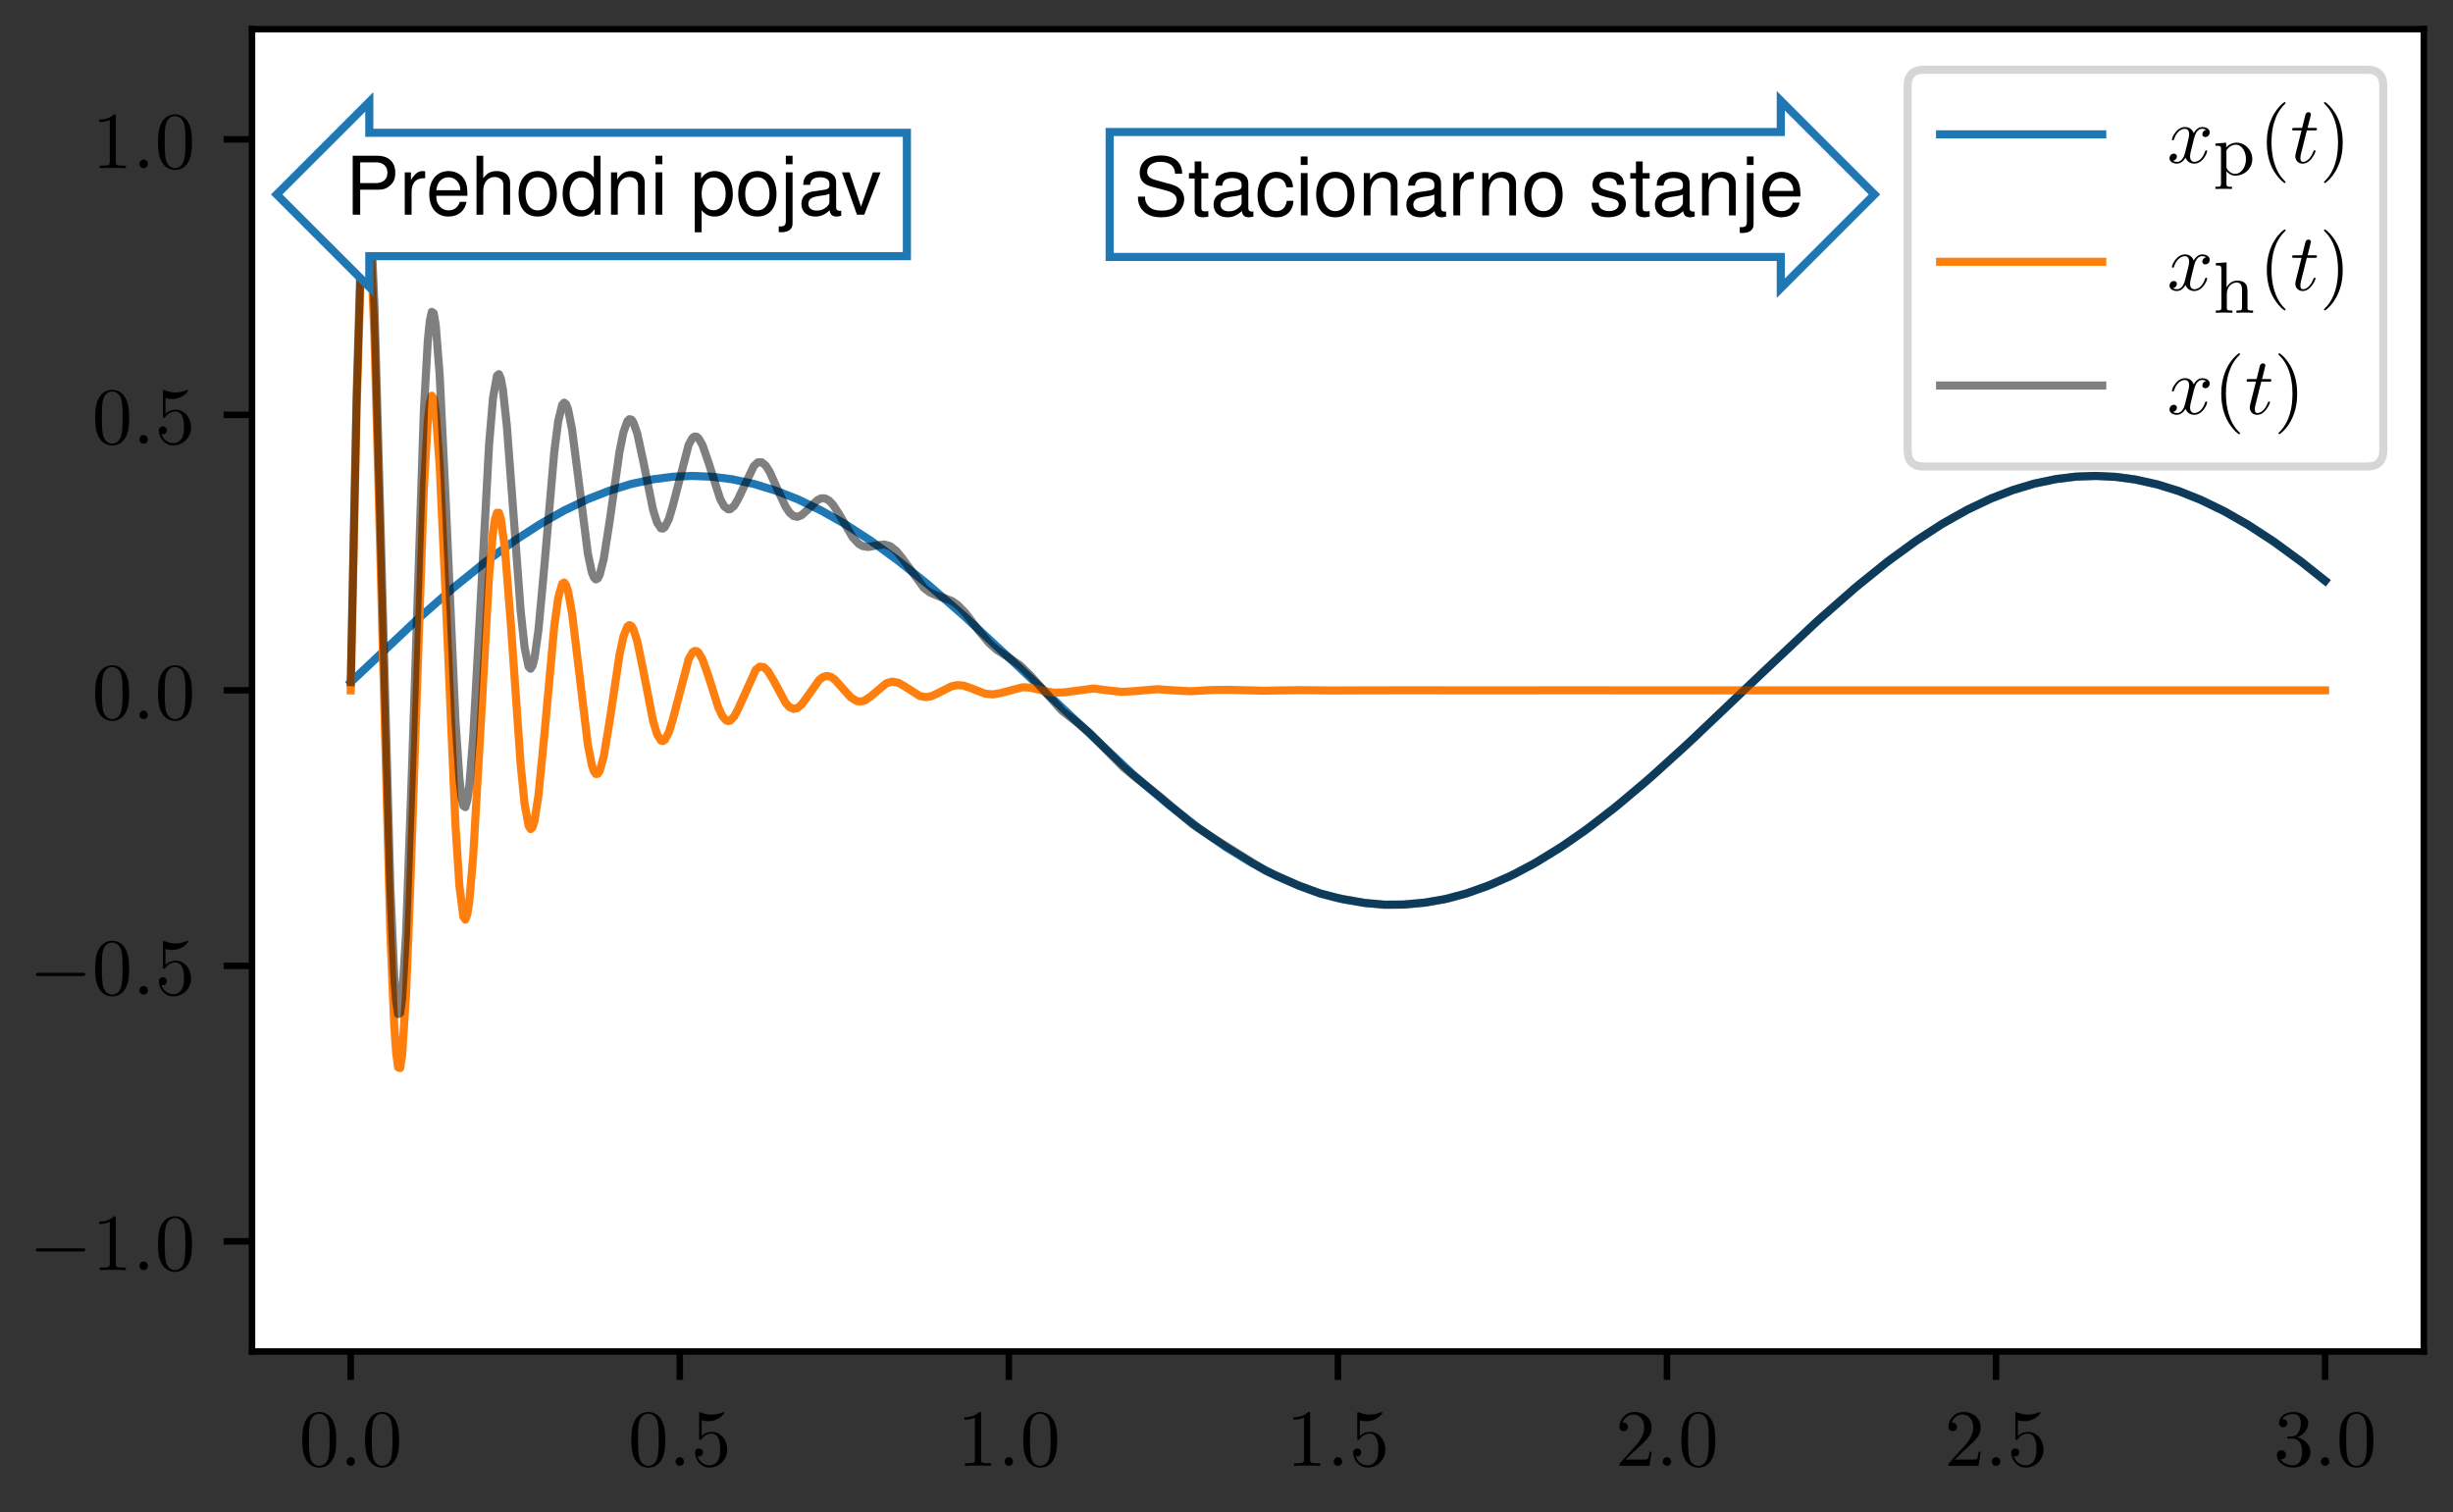<?xml version="1.0" encoding="UTF-8"?>
<svg xmlns="http://www.w3.org/2000/svg" xmlns:xlink="http://www.w3.org/1999/xlink" width="302.519pt" height="186.5pt" viewBox="0 0 302.519 186.5" version="1.1">
<rect x="0" y="0" width="302.519" height="186.5" fill="#333333" stroke="none"/>
<defs>
<g>
<symbol overflow="visible" id="glyph0-0">
<path style="stroke:none;" d=""/>
</symbol>
<symbol overflow="visible" id="glyph0-1">
<path style="stroke:none;" d="M 4.578 -3.188 C 4.578 -3.984 4.531 -4.781 4.188 -5.516 C 3.734 -6.484 2.906 -6.641 2.5 -6.641 C 1.891 -6.641 1.172 -6.375 0.75 -5.453 C 0.438 -4.766 0.391 -3.984 0.391 -3.188 C 0.391 -2.438 0.422 -1.547 0.844 -0.781 C 1.266 0.016 2 0.219 2.484 0.219 C 3.016 0.219 3.781 0.016 4.219 -0.938 C 4.531 -1.625 4.578 -2.406 4.578 -3.188 Z M 2.484 0 C 2.094 0 1.5 -0.25 1.328 -1.203 C 1.219 -1.797 1.219 -2.719 1.219 -3.312 C 1.219 -3.953 1.219 -4.609 1.297 -5.141 C 1.484 -6.328 2.234 -6.422 2.484 -6.422 C 2.812 -6.422 3.469 -6.234 3.656 -5.25 C 3.766 -4.688 3.766 -3.938 3.766 -3.312 C 3.766 -2.562 3.766 -1.891 3.656 -1.25 C 3.5 -0.297 2.938 0 2.484 0 Z M 2.484 0 "/>
</symbol>
<symbol overflow="visible" id="glyph0-2">
<path style="stroke:none;" d="M 4.469 -2 C 4.469 -3.188 3.656 -4.188 2.578 -4.188 C 2.109 -4.188 1.672 -4.031 1.312 -3.672 L 1.312 -5.625 C 1.516 -5.562 1.844 -5.5 2.156 -5.5 C 3.391 -5.5 4.094 -6.406 4.094 -6.531 C 4.094 -6.594 4.062 -6.641 3.984 -6.641 C 3.984 -6.641 3.953 -6.641 3.906 -6.609 C 3.703 -6.516 3.219 -6.312 2.547 -6.312 C 2.156 -6.312 1.688 -6.391 1.219 -6.594 C 1.141 -6.625 1.125 -6.625 1.109 -6.625 C 1 -6.625 1 -6.547 1 -6.391 L 1 -3.438 C 1 -3.266 1 -3.188 1.141 -3.188 C 1.219 -3.188 1.234 -3.203 1.281 -3.266 C 1.391 -3.422 1.75 -3.969 2.562 -3.969 C 3.078 -3.969 3.328 -3.516 3.406 -3.328 C 3.562 -2.953 3.594 -2.578 3.594 -2.078 C 3.594 -1.719 3.594 -1.125 3.344 -0.703 C 3.109 -0.312 2.734 -0.062 2.281 -0.062 C 1.562 -0.062 0.984 -0.594 0.812 -1.172 C 0.844 -1.172 0.875 -1.156 0.984 -1.156 C 1.312 -1.156 1.484 -1.406 1.484 -1.641 C 1.484 -1.891 1.312 -2.141 0.984 -2.141 C 0.844 -2.141 0.5 -2.062 0.5 -1.609 C 0.5 -0.75 1.188 0.219 2.297 0.219 C 3.453 0.219 4.469 -0.734 4.469 -2 Z M 4.469 -2 "/>
</symbol>
<symbol overflow="visible" id="glyph0-3">
<path style="stroke:none;" d="M 2.938 -6.375 C 2.938 -6.625 2.938 -6.641 2.703 -6.641 C 2.078 -6 1.203 -6 0.891 -6 L 0.891 -5.688 C 1.094 -5.688 1.672 -5.688 2.188 -5.953 L 2.188 -0.781 C 2.188 -0.422 2.156 -0.312 1.266 -0.312 L 0.953 -0.312 L 0.953 0 C 1.297 -0.031 2.156 -0.031 2.562 -0.031 C 2.953 -0.031 3.828 -0.031 4.172 0 L 4.172 -0.312 L 3.859 -0.312 C 2.953 -0.312 2.938 -0.422 2.938 -0.781 Z M 2.938 -6.375 "/>
</symbol>
<symbol overflow="visible" id="glyph0-4">
<path style="stroke:none;" d="M 1.266 -0.766 L 2.328 -1.797 C 3.875 -3.172 4.469 -3.703 4.469 -4.703 C 4.469 -5.844 3.578 -6.641 2.359 -6.641 C 1.234 -6.641 0.5 -5.719 0.5 -4.828 C 0.5 -4.281 1 -4.281 1.031 -4.281 C 1.203 -4.281 1.547 -4.391 1.547 -4.812 C 1.547 -5.062 1.359 -5.328 1.016 -5.328 C 0.938 -5.328 0.922 -5.328 0.891 -5.312 C 1.109 -5.969 1.656 -6.328 2.234 -6.328 C 3.141 -6.328 3.562 -5.516 3.562 -4.703 C 3.562 -3.906 3.078 -3.125 2.516 -2.5 L 0.609 -0.375 C 0.5 -0.266 0.5 -0.234 0.5 0 L 4.203 0 L 4.469 -1.734 L 4.234 -1.734 C 4.172 -1.438 4.109 -1 4 -0.844 C 3.938 -0.766 3.281 -0.766 3.062 -0.766 Z M 1.266 -0.766 "/>
</symbol>
<symbol overflow="visible" id="glyph0-5">
<path style="stroke:none;" d="M 2.891 -3.516 C 3.703 -3.781 4.281 -4.469 4.281 -5.266 C 4.281 -6.078 3.406 -6.641 2.453 -6.641 C 1.453 -6.641 0.688 -6.047 0.688 -5.281 C 0.688 -4.953 0.906 -4.766 1.203 -4.766 C 1.5 -4.766 1.703 -4.984 1.703 -5.281 C 1.703 -5.766 1.234 -5.766 1.094 -5.766 C 1.391 -6.266 2.047 -6.391 2.406 -6.391 C 2.828 -6.391 3.375 -6.172 3.375 -5.281 C 3.375 -5.156 3.344 -4.578 3.094 -4.141 C 2.797 -3.656 2.453 -3.625 2.203 -3.625 C 2.125 -3.609 1.891 -3.594 1.812 -3.594 C 1.734 -3.578 1.672 -3.562 1.672 -3.469 C 1.672 -3.359 1.734 -3.359 1.906 -3.359 L 2.344 -3.359 C 3.156 -3.359 3.531 -2.688 3.531 -1.703 C 3.531 -0.344 2.844 -0.062 2.406 -0.062 C 1.969 -0.062 1.219 -0.234 0.875 -0.812 C 1.219 -0.766 1.531 -0.984 1.531 -1.359 C 1.531 -1.719 1.266 -1.922 0.984 -1.922 C 0.734 -1.922 0.422 -1.781 0.422 -1.344 C 0.422 -0.438 1.344 0.219 2.438 0.219 C 3.656 0.219 4.562 -0.688 4.562 -1.703 C 4.562 -2.516 3.922 -3.297 2.891 -3.516 Z M 2.891 -3.516 "/>
</symbol>
<symbol overflow="visible" id="glyph0-6">
<path style="stroke:none;" d="M 3.297 2.391 C 3.297 2.359 3.297 2.344 3.125 2.172 C 1.891 0.922 1.562 -0.969 1.562 -2.5 C 1.562 -4.234 1.938 -5.969 3.172 -7.203 C 3.297 -7.328 3.297 -7.344 3.297 -7.375 C 3.297 -7.453 3.266 -7.484 3.203 -7.484 C 3.094 -7.484 2.203 -6.797 1.609 -5.531 C 1.109 -4.438 0.984 -3.328 0.984 -2.5 C 0.984 -1.719 1.094 -0.516 1.641 0.625 C 2.25 1.844 3.094 2.5 3.203 2.5 C 3.266 2.5 3.297 2.469 3.297 2.391 Z M 3.297 2.391 "/>
</symbol>
<symbol overflow="visible" id="glyph0-7">
<path style="stroke:none;" d="M 2.875 -2.5 C 2.875 -3.266 2.766 -4.469 2.219 -5.609 C 1.625 -6.828 0.766 -7.484 0.672 -7.484 C 0.609 -7.484 0.562 -7.438 0.562 -7.375 C 0.562 -7.344 0.562 -7.328 0.75 -7.141 C 1.734 -6.156 2.297 -4.578 2.297 -2.5 C 2.297 -0.781 1.938 0.969 0.703 2.219 C 0.562 2.344 0.562 2.359 0.562 2.391 C 0.562 2.453 0.609 2.5 0.672 2.5 C 0.766 2.5 1.672 1.812 2.25 0.547 C 2.766 -0.547 2.875 -1.656 2.875 -2.5 Z M 2.875 -2.5 "/>
</symbol>
<symbol overflow="visible" id="glyph1-0">
<path style="stroke:none;" d=""/>
</symbol>
<symbol overflow="visible" id="glyph1-1">
<path style="stroke:none;" d="M 1.906 -0.531 C 1.906 -0.812 1.672 -1.062 1.391 -1.062 C 1.094 -1.062 0.859 -0.812 0.859 -0.531 C 0.859 -0.234 1.094 0 1.391 0 C 1.672 0 1.906 -0.234 1.906 -0.531 Z M 1.906 -0.531 "/>
</symbol>
<symbol overflow="visible" id="glyph1-2">
<path style="stroke:none;" d="M 3.328 -3.016 C 3.391 -3.266 3.625 -4.188 4.312 -4.188 C 4.359 -4.188 4.609 -4.188 4.812 -4.062 C 4.531 -4 4.344 -3.766 4.344 -3.516 C 4.344 -3.359 4.453 -3.172 4.719 -3.172 C 4.938 -3.172 5.25 -3.344 5.25 -3.75 C 5.25 -4.266 4.672 -4.406 4.328 -4.406 C 3.75 -4.406 3.406 -3.875 3.281 -3.656 C 3.031 -4.312 2.5 -4.406 2.203 -4.406 C 1.172 -4.406 0.594 -3.125 0.594 -2.875 C 0.594 -2.766 0.703 -2.766 0.719 -2.766 C 0.797 -2.766 0.828 -2.797 0.844 -2.875 C 1.188 -3.938 1.844 -4.188 2.188 -4.188 C 2.375 -4.188 2.719 -4.094 2.719 -3.516 C 2.719 -3.203 2.547 -2.547 2.188 -1.141 C 2.031 -0.531 1.672 -0.109 1.234 -0.109 C 1.172 -0.109 0.953 -0.109 0.734 -0.234 C 0.984 -0.297 1.203 -0.5 1.203 -0.781 C 1.203 -1.047 0.984 -1.125 0.844 -1.125 C 0.531 -1.125 0.297 -0.875 0.297 -0.547 C 0.297 -0.094 0.781 0.109 1.219 0.109 C 1.891 0.109 2.25 -0.594 2.266 -0.641 C 2.391 -0.281 2.75 0.109 3.344 0.109 C 4.375 0.109 4.938 -1.172 4.938 -1.422 C 4.938 -1.531 4.859 -1.531 4.828 -1.531 C 4.734 -1.531 4.719 -1.484 4.688 -1.422 C 4.359 -0.344 3.688 -0.109 3.375 -0.109 C 2.984 -0.109 2.828 -0.422 2.828 -0.766 C 2.828 -0.984 2.875 -1.203 2.984 -1.641 Z M 3.328 -3.016 "/>
</symbol>
<symbol overflow="visible" id="glyph1-3">
<path style="stroke:none;" d="M 2.047 -3.984 L 2.984 -3.984 C 3.188 -3.984 3.297 -3.984 3.297 -4.188 C 3.297 -4.297 3.188 -4.297 3.016 -4.297 L 2.141 -4.297 C 2.5 -5.719 2.547 -5.906 2.547 -5.969 C 2.547 -6.141 2.422 -6.234 2.25 -6.234 C 2.219 -6.234 1.938 -6.234 1.859 -5.875 L 1.469 -4.297 L 0.531 -4.297 C 0.328 -4.297 0.234 -4.297 0.234 -4.109 C 0.234 -3.984 0.312 -3.984 0.516 -3.984 L 1.391 -3.984 C 0.672 -1.156 0.625 -0.984 0.625 -0.812 C 0.625 -0.266 1 0.109 1.547 0.109 C 2.562 0.109 3.125 -1.344 3.125 -1.422 C 3.125 -1.531 3.047 -1.531 3.016 -1.531 C 2.922 -1.531 2.906 -1.5 2.859 -1.391 C 2.438 -0.344 1.906 -0.109 1.562 -0.109 C 1.359 -0.109 1.25 -0.234 1.25 -0.562 C 1.25 -0.812 1.281 -0.875 1.312 -1.047 Z M 2.047 -3.984 "/>
</symbol>
<symbol overflow="visible" id="glyph2-0">
<path style="stroke:none;" d=""/>
</symbol>
<symbol overflow="visible" id="glyph2-1">
<path style="stroke:none;" d="M 6.562 -2.297 C 6.734 -2.297 6.922 -2.297 6.922 -2.5 C 6.922 -2.688 6.734 -2.688 6.562 -2.688 L 1.172 -2.688 C 1 -2.688 0.828 -2.688 0.828 -2.5 C 0.828 -2.297 1 -2.297 1.172 -2.297 Z M 6.562 -2.297 "/>
</symbol>
<symbol overflow="visible" id="glyph3-0">
<path style="stroke:none;" d=""/>
</symbol>
<symbol overflow="visible" id="glyph3-1">
<path style="stroke:none;" d="M 1.828 -3.078 L 4.109 -3.078 C 4.688 -3.078 5.141 -3.25 5.516 -3.594 C 5.969 -4 6.156 -4.469 6.156 -5.141 C 6.156 -6.5 5.344 -7.266 3.906 -7.266 L 0.906 -7.266 L 0.906 0 L 1.828 0 Z M 1.828 -3.891 L 1.828 -6.453 L 3.766 -6.453 C 4.656 -6.453 5.188 -5.969 5.188 -5.172 C 5.188 -4.375 4.656 -3.891 3.766 -3.891 Z M 1.828 -3.891 "/>
</symbol>
<symbol overflow="visible" id="glyph3-2">
<path style="stroke:none;" d="M 0.688 -5.219 L 0.688 0 L 1.531 0 L 1.531 -2.719 C 1.531 -3.453 1.719 -3.953 2.109 -4.234 C 2.375 -4.422 2.625 -4.484 3.203 -4.5 L 3.203 -5.344 C 3.062 -5.359 2.984 -5.375 2.875 -5.375 C 2.344 -5.375 1.938 -5.047 1.453 -4.281 L 1.453 -5.219 Z M 0.688 -5.219 "/>
</symbol>
<symbol overflow="visible" id="glyph3-3">
<path style="stroke:none;" d="M 5.109 -2.328 C 5.109 -3.125 5.047 -3.609 4.906 -4 C 4.562 -4.859 3.766 -5.375 2.797 -5.375 C 1.328 -5.375 0.406 -4.25 0.406 -2.547 C 0.406 -0.828 1.312 0.234 2.766 0.234 C 3.969 0.234 4.797 -0.453 5 -1.578 L 4.172 -1.578 C 3.938 -0.891 3.469 -0.531 2.797 -0.531 C 2.266 -0.531 1.828 -0.781 1.547 -1.219 C 1.344 -1.516 1.281 -1.812 1.266 -2.328 Z M 1.281 -3.016 C 1.359 -3.984 1.938 -4.609 2.781 -4.609 C 3.594 -4.609 4.234 -3.922 4.234 -3.078 C 4.234 -3.047 4.234 -3.031 4.219 -3.016 Z M 1.281 -3.016 "/>
</symbol>
<symbol overflow="visible" id="glyph3-4">
<path style="stroke:none;" d="M 0.703 -7.266 L 0.703 0 L 1.531 0 L 1.531 -2.875 C 1.531 -3.953 2.078 -4.641 2.938 -4.641 C 3.203 -4.641 3.484 -4.562 3.672 -4.406 C 3.922 -4.234 4.016 -3.984 4.016 -3.625 L 4.016 0 L 4.844 0 L 4.844 -3.953 C 4.844 -4.828 4.219 -5.375 3.203 -5.375 C 2.469 -5.375 2.016 -5.141 1.531 -4.5 L 1.531 -7.266 Z M 0.703 -7.266 "/>
</symbol>
<symbol overflow="visible" id="glyph3-5">
<path style="stroke:none;" d="M 2.719 -5.375 C 1.25 -5.375 0.359 -4.328 0.359 -2.578 C 0.359 -0.812 1.234 0.234 2.719 0.234 C 4.188 0.234 5.078 -0.812 5.078 -2.531 C 5.078 -4.344 4.219 -5.375 2.719 -5.375 Z M 2.719 -4.609 C 3.656 -4.609 4.219 -3.844 4.219 -2.547 C 4.219 -1.312 3.641 -0.531 2.719 -0.531 C 1.797 -0.531 1.219 -1.312 1.219 -2.578 C 1.219 -3.828 1.797 -4.609 2.719 -4.609 Z M 2.719 -4.609 "/>
</symbol>
<symbol overflow="visible" id="glyph3-6">
<path style="stroke:none;" d="M 4.938 -7.266 L 4.109 -7.266 L 4.109 -4.562 C 3.766 -5.094 3.203 -5.375 2.5 -5.375 C 1.141 -5.375 0.266 -4.281 0.266 -2.625 C 0.266 -0.859 1.125 0.234 2.531 0.234 C 3.25 0.234 3.75 -0.047 4.203 -0.688 L 4.203 0 L 4.938 0 Z M 2.641 -4.594 C 3.531 -4.594 4.109 -3.797 4.109 -2.547 C 4.109 -1.344 3.531 -0.547 2.656 -0.547 C 1.734 -0.547 1.125 -1.359 1.125 -2.578 C 1.125 -3.781 1.734 -4.594 2.641 -4.594 Z M 2.641 -4.594 "/>
</symbol>
<symbol overflow="visible" id="glyph3-7">
<path style="stroke:none;" d="M 0.703 -5.219 L 0.703 0 L 1.531 0 L 1.531 -2.875 C 1.531 -3.953 2.094 -4.641 2.953 -4.641 C 3.609 -4.641 4.031 -4.25 4.031 -3.625 L 4.031 0 L 4.859 0 L 4.859 -3.953 C 4.859 -4.812 4.203 -5.375 3.203 -5.375 C 2.422 -5.375 1.922 -5.078 1.469 -4.344 L 1.469 -5.219 Z M 0.703 -5.219 "/>
</symbol>
<symbol overflow="visible" id="glyph3-8">
<path style="stroke:none;" d="M 1.5 -5.219 L 0.672 -5.219 L 0.672 0 L 1.5 0 Z M 1.5 -7.266 L 0.656 -7.266 L 0.656 -6.219 L 1.5 -6.219 Z M 1.5 -7.266 "/>
</symbol>
<symbol overflow="visible" id="glyph3-9">
<path style="stroke:none;" d="M 0.531 2.172 L 1.375 2.172 L 1.375 -0.547 C 1.812 -0.016 2.297 0.234 2.984 0.234 C 4.328 0.234 5.219 -0.859 5.219 -2.516 C 5.219 -4.281 4.359 -5.375 2.969 -5.375 C 2.266 -5.375 1.688 -5.047 1.312 -4.438 L 1.312 -5.219 L 0.531 -5.219 Z M 2.828 -4.594 C 3.75 -4.594 4.344 -3.781 4.344 -2.547 C 4.344 -1.359 3.734 -0.547 2.828 -0.547 C 1.953 -0.547 1.375 -1.344 1.375 -2.578 C 1.375 -3.797 1.953 -4.594 2.828 -4.594 Z M 2.828 -4.594 "/>
</symbol>
<symbol overflow="visible" id="glyph3-10">
<path style="stroke:none;" d="M 0.703 -5.219 L 0.703 0.75 C 0.703 1.281 0.531 1.453 0.016 1.453 C -0.016 1.453 -0.016 1.453 -0.172 1.438 L -0.172 2.141 C -0.078 2.156 -0.031 2.172 0.094 2.172 C 1.031 2.172 1.531 1.797 1.531 1.094 L 1.531 -5.219 Z M 1.531 -7.266 L 0.703 -7.266 L 0.703 -6.219 L 1.531 -6.219 Z M 1.531 -7.266 "/>
</symbol>
<symbol overflow="visible" id="glyph3-11">
<path style="stroke:none;" d="M 5.328 -0.484 C 5.25 -0.469 5.203 -0.469 5.156 -0.469 C 4.859 -0.469 4.703 -0.625 4.703 -0.875 L 4.703 -3.953 C 4.703 -4.875 4.031 -5.375 2.734 -5.375 C 1.984 -5.375 1.359 -5.156 1 -4.766 C 0.766 -4.5 0.672 -4.203 0.641 -3.672 L 1.484 -3.672 C 1.562 -4.312 1.938 -4.609 2.719 -4.609 C 3.453 -4.609 3.875 -4.328 3.875 -3.828 L 3.875 -3.609 C 3.875 -3.266 3.672 -3.109 3.016 -3.031 C 1.828 -2.875 1.656 -2.844 1.328 -2.719 C 0.734 -2.469 0.422 -2 0.422 -1.312 C 0.422 -0.375 1.078 0.234 2.141 0.234 C 2.797 0.234 3.312 0 3.906 -0.531 C 3.969 -0.016 4.234 0.234 4.766 0.234 C 4.938 0.234 5.062 0.203 5.328 0.141 Z M 3.875 -1.641 C 3.875 -1.359 3.797 -1.203 3.547 -0.969 C 3.203 -0.656 2.797 -0.5 2.312 -0.5 C 1.672 -0.5 1.281 -0.812 1.281 -1.328 C 1.281 -1.891 1.656 -2.156 2.547 -2.297 C 3.422 -2.406 3.594 -2.453 3.875 -2.578 Z M 3.875 -1.641 "/>
</symbol>
<symbol overflow="visible" id="glyph3-12">
<path style="stroke:none;" d="M 2.844 0 L 4.844 -5.219 L 3.906 -5.219 L 2.438 -0.984 L 1.031 -5.219 L 0.094 -5.219 L 1.938 0 Z M 2.844 0 "/>
</symbol>
<symbol overflow="visible" id="glyph3-13">
<path style="stroke:none;" d="M 5.938 -5.141 C 5.938 -6.562 4.953 -7.391 3.281 -7.391 C 1.688 -7.391 0.703 -6.562 0.703 -5.25 C 0.703 -4.359 1.172 -3.812 2.125 -3.562 L 3.922 -3.078 C 4.844 -2.844 5.266 -2.469 5.266 -1.906 C 5.266 -1.516 5.047 -1.109 4.75 -0.891 C 4.453 -0.703 4 -0.594 3.406 -0.594 C 2.625 -0.594 2.078 -0.781 1.734 -1.203 C 1.469 -1.516 1.344 -1.859 1.359 -2.312 L 0.484 -2.312 C 0.484 -1.641 0.625 -1.203 0.906 -0.812 C 1.406 -0.125 2.25 0.234 3.344 0.234 C 4.219 0.234 4.922 0.031 5.391 -0.328 C 5.875 -0.719 6.188 -1.359 6.188 -2 C 6.188 -2.891 5.625 -3.547 4.641 -3.812 L 2.828 -4.312 C 1.938 -4.547 1.625 -4.828 1.625 -5.391 C 1.625 -6.125 2.266 -6.609 3.25 -6.609 C 4.406 -6.609 5.047 -6.078 5.062 -5.141 Z M 5.938 -5.141 "/>
</symbol>
<symbol overflow="visible" id="glyph3-14">
<path style="stroke:none;" d="M 2.531 -5.219 L 1.672 -5.219 L 1.672 -6.656 L 0.844 -6.656 L 0.844 -5.219 L 0.141 -5.219 L 0.141 -4.547 L 0.844 -4.547 L 0.844 -0.594 C 0.844 -0.062 1.203 0.234 1.859 0.234 C 2.047 0.234 2.25 0.203 2.531 0.156 L 2.531 -0.531 C 2.422 -0.516 2.297 -0.5 2.141 -0.5 C 1.781 -0.5 1.672 -0.594 1.672 -0.969 L 1.672 -4.547 L 2.531 -4.547 Z M 2.531 -5.219 "/>
</symbol>
<symbol overflow="visible" id="glyph3-15">
<path style="stroke:none;" d="M 4.688 -3.469 C 4.656 -3.984 4.547 -4.312 4.344 -4.594 C 3.984 -5.078 3.359 -5.375 2.625 -5.375 C 1.219 -5.375 0.312 -4.25 0.312 -2.516 C 0.312 -0.844 1.203 0.234 2.625 0.234 C 3.875 0.234 4.656 -0.516 4.75 -1.797 L 3.922 -1.797 C 3.781 -0.953 3.344 -0.531 2.641 -0.531 C 1.719 -0.531 1.172 -1.281 1.172 -2.516 C 1.172 -3.828 1.719 -4.609 2.625 -4.609 C 3.312 -4.609 3.766 -4.203 3.859 -3.469 Z M 4.688 -3.469 "/>
</symbol>
<symbol overflow="visible" id="glyph3-16">
<path style="stroke:none;" d="M 4.359 -3.766 C 4.359 -4.797 3.672 -5.375 2.469 -5.375 C 1.25 -5.375 0.469 -4.75 0.469 -3.781 C 0.469 -2.953 0.891 -2.578 2.125 -2.266 L 2.906 -2.078 C 3.484 -1.938 3.703 -1.734 3.703 -1.359 C 3.703 -0.875 3.219 -0.531 2.5 -0.531 C 2.047 -0.531 1.672 -0.672 1.453 -0.891 C 1.328 -1.031 1.266 -1.188 1.219 -1.562 L 0.344 -1.562 C 0.375 -0.344 1.062 0.234 2.422 0.234 C 3.734 0.234 4.578 -0.422 4.578 -1.422 C 4.578 -2.203 4.141 -2.625 3.094 -2.875 L 2.297 -3.078 C 1.625 -3.234 1.328 -3.453 1.328 -3.812 C 1.328 -4.297 1.766 -4.609 2.438 -4.609 C 3.109 -4.609 3.469 -4.312 3.484 -3.766 Z M 4.359 -3.766 "/>
</symbol>
<symbol overflow="visible" id="glyph4-0">
<path style="stroke:none;" d=""/>
</symbol>
<symbol overflow="visible" id="glyph4-1">
<path style="stroke:none;" d="M 1.625 -3.016 C 1.922 -3.531 2.422 -3.719 2.797 -3.719 C 3.5 -3.719 4.031 -2.906 4.031 -1.938 C 4.031 -0.922 3.422 -0.125 2.703 -0.125 C 2.297 -0.125 1.953 -0.359 1.734 -0.672 C 1.625 -0.859 1.625 -0.875 1.625 -1.047 Z M 1.625 -0.438 C 1.859 -0.203 2.156 0.094 2.75 0.094 C 3.828 0.094 4.812 -0.766 4.812 -1.938 C 4.812 -3.062 3.922 -3.969 2.875 -3.969 C 2.391 -3.969 1.938 -3.766 1.594 -3.406 L 1.594 -3.969 L 0.266 -3.859 L 0.266 -3.594 C 0.906 -3.594 0.953 -3.531 0.953 -3.141 L 0.953 1.047 C 0.953 1.469 0.859 1.469 0.266 1.469 L 0.266 1.734 C 0.688 1.719 0.859 1.719 1.297 1.719 C 1.719 1.719 1.844 1.719 2.312 1.734 L 2.312 1.469 C 1.719 1.469 1.625 1.469 1.625 1.047 Z M 1.625 -0.438 "/>
</symbol>
<symbol overflow="visible" id="glyph4-2">
<path style="stroke:none;" d="M 1.641 -6.219 L 0.312 -6.125 L 0.312 -5.844 C 0.922 -5.844 1 -5.781 1 -5.344 L 1 -0.688 C 1 -0.281 0.906 -0.281 0.312 -0.281 L 0.312 0 C 0.734 -0.016 0.906 -0.031 1.344 -0.031 C 1.766 -0.031 1.891 -0.016 2.359 0 L 2.359 -0.281 C 1.766 -0.281 1.672 -0.281 1.672 -0.688 L 1.672 -2.328 C 1.672 -3.281 2.344 -3.734 2.906 -3.734 C 3.438 -3.734 3.547 -3.297 3.547 -2.766 L 3.547 -0.688 C 3.547 -0.281 3.453 -0.281 2.859 -0.281 L 2.859 0 C 3.281 -0.016 3.453 -0.031 3.891 -0.031 C 4.312 -0.031 4.438 -0.016 4.906 0 L 4.906 -0.281 C 4.453 -0.281 4.219 -0.281 4.219 -0.562 L 4.219 -2.281 C 4.219 -3.016 4.219 -3.281 3.969 -3.594 C 3.766 -3.844 3.422 -3.969 2.969 -3.969 C 2.375 -3.969 1.922 -3.656 1.656 -3.141 L 1.641 -3.141 Z M 1.641 -6.219 "/>
</symbol>
</g>
<clipPath id="clip1">
  <path d="M 221 0 L 302.52 0 L 302.52 72 L 221 72 Z M 221 0 "/>
</clipPath>
</defs>
<g id="surface1">
<path style=" stroke:none;fill-rule:nonzero;fill:rgb(100%,100%,100%);fill-opacity:1;" d="M 31.078 166.68 L 298.918 166.68 L 298.918 3.602 L 31.078 3.602 Z M 31.078 166.68 "/>
<path style="fill:none;stroke-width:0.8;stroke-linecap:butt;stroke-linejoin:round;stroke:rgb(0%,0%,0%);stroke-opacity:1;stroke-miterlimit:10;" d="M 43.254 19.821 L 43.254 16.321 " transform="matrix(1,0,0,-1,0,186.5)"/>
<g style="fill:rgb(0%,0%,0%);fill-opacity:1;">
  <use xlink:href="#glyph0-1" x="36.888" y="180.778"/>
</g>
<g style="fill:rgb(0%,0%,0%);fill-opacity:1;">
  <use xlink:href="#glyph1-1" x="41.87" y="180.778"/>
</g>
<g style="fill:rgb(0%,0%,0%);fill-opacity:1;">
  <use xlink:href="#glyph0-1" x="44.637" y="180.778"/>
</g>
<path style="fill:none;stroke-width:0.8;stroke-linecap:butt;stroke-linejoin:round;stroke:rgb(0%,0%,0%);stroke-opacity:1;stroke-miterlimit:10;" d="M 83.836 19.821 L 83.836 16.321 " transform="matrix(1,0,0,-1,0,186.5)"/>
<g style="fill:rgb(0%,0%,0%);fill-opacity:1;">
  <use xlink:href="#glyph0-1" x="77.47" y="180.778"/>
</g>
<g style="fill:rgb(0%,0%,0%);fill-opacity:1;">
  <use xlink:href="#glyph1-1" x="82.451" y="180.778"/>
</g>
<g style="fill:rgb(0%,0%,0%);fill-opacity:1;">
  <use xlink:href="#glyph0-2" x="85.219" y="180.778"/>
</g>
<path style="fill:none;stroke-width:0.8;stroke-linecap:butt;stroke-linejoin:round;stroke:rgb(0%,0%,0%);stroke-opacity:1;stroke-miterlimit:10;" d="M 124.418 19.821 L 124.418 16.321 " transform="matrix(1,0,0,-1,0,186.5)"/>
<g style="fill:rgb(0%,0%,0%);fill-opacity:1;">
  <use xlink:href="#glyph0-3" x="118.052" y="180.778"/>
</g>
<g style="fill:rgb(0%,0%,0%);fill-opacity:1;">
  <use xlink:href="#glyph1-1" x="123.033" y="180.778"/>
</g>
<g style="fill:rgb(0%,0%,0%);fill-opacity:1;">
  <use xlink:href="#glyph0-1" x="125.801" y="180.778"/>
</g>
<path style="fill:none;stroke-width:0.8;stroke-linecap:butt;stroke-linejoin:round;stroke:rgb(0%,0%,0%);stroke-opacity:1;stroke-miterlimit:10;" d="M 165 19.821 L 165 16.321 " transform="matrix(1,0,0,-1,0,186.5)"/>
<g style="fill:rgb(0%,0%,0%);fill-opacity:1;">
  <use xlink:href="#glyph0-3" x="158.634" y="180.778"/>
</g>
<g style="fill:rgb(0%,0%,0%);fill-opacity:1;">
  <use xlink:href="#glyph1-1" x="163.615" y="180.778"/>
</g>
<g style="fill:rgb(0%,0%,0%);fill-opacity:1;">
  <use xlink:href="#glyph0-2" x="166.383" y="180.778"/>
</g>
<path style="fill:none;stroke-width:0.8;stroke-linecap:butt;stroke-linejoin:round;stroke:rgb(0%,0%,0%);stroke-opacity:1;stroke-miterlimit:10;" d="M 205.582 19.821 L 205.582 16.321 " transform="matrix(1,0,0,-1,0,186.5)"/>
<g style="fill:rgb(0%,0%,0%);fill-opacity:1;">
  <use xlink:href="#glyph0-4" x="199.216" y="180.778"/>
</g>
<g style="fill:rgb(0%,0%,0%);fill-opacity:1;">
  <use xlink:href="#glyph1-1" x="204.197" y="180.778"/>
</g>
<g style="fill:rgb(0%,0%,0%);fill-opacity:1;">
  <use xlink:href="#glyph0-1" x="206.964" y="180.778"/>
</g>
<path style="fill:none;stroke-width:0.8;stroke-linecap:butt;stroke-linejoin:round;stroke:rgb(0%,0%,0%);stroke-opacity:1;stroke-miterlimit:10;" d="M 246.164 19.821 L 246.164 16.321 " transform="matrix(1,0,0,-1,0,186.5)"/>
<g style="fill:rgb(0%,0%,0%);fill-opacity:1;">
  <use xlink:href="#glyph0-4" x="239.797" y="180.778"/>
</g>
<g style="fill:rgb(0%,0%,0%);fill-opacity:1;">
  <use xlink:href="#glyph1-1" x="244.779" y="180.778"/>
</g>
<g style="fill:rgb(0%,0%,0%);fill-opacity:1;">
  <use xlink:href="#glyph0-2" x="247.546" y="180.778"/>
</g>
<path style="fill:none;stroke-width:0.8;stroke-linecap:butt;stroke-linejoin:round;stroke:rgb(0%,0%,0%);stroke-opacity:1;stroke-miterlimit:10;" d="M 286.746 19.821 L 286.746 16.321 " transform="matrix(1,0,0,-1,0,186.5)"/>
<g style="fill:rgb(0%,0%,0%);fill-opacity:1;">
  <use xlink:href="#glyph0-5" x="280.379" y="180.778"/>
</g>
<g style="fill:rgb(0%,0%,0%);fill-opacity:1;">
  <use xlink:href="#glyph1-1" x="285.361" y="180.778"/>
</g>
<g style="fill:rgb(0%,0%,0%);fill-opacity:1;">
  <use xlink:href="#glyph0-1" x="288.128" y="180.778"/>
</g>
<path style="fill:none;stroke-width:0.8;stroke-linecap:butt;stroke-linejoin:round;stroke:rgb(0%,0%,0%);stroke-opacity:1;stroke-miterlimit:10;" d="M 31.078 33.41 L 27.578 33.41 " transform="matrix(1,0,0,-1,0,186.5)"/>
<g style="fill:rgb(0%,0%,0%);fill-opacity:1;">
  <use xlink:href="#glyph2-1" x="3.6" y="156.639"/>
</g>
<g style="fill:rgb(0%,0%,0%);fill-opacity:1;">
  <use xlink:href="#glyph0-3" x="11.349" y="156.639"/>
</g>
<g style="fill:rgb(0%,0%,0%);fill-opacity:1;">
  <use xlink:href="#glyph1-1" x="16.33" y="156.639"/>
</g>
<g style="fill:rgb(0%,0%,0%);fill-opacity:1;">
  <use xlink:href="#glyph0-1" x="19.097" y="156.639"/>
</g>
<path style="fill:none;stroke-width:0.8;stroke-linecap:butt;stroke-linejoin:round;stroke:rgb(0%,0%,0%);stroke-opacity:1;stroke-miterlimit:10;" d="M 31.078 67.387 L 27.578 67.387 " transform="matrix(1,0,0,-1,0,186.5)"/>
<g style="fill:rgb(0%,0%,0%);fill-opacity:1;">
  <use xlink:href="#glyph2-1" x="3.6" y="122.664"/>
</g>
<g style="fill:rgb(0%,0%,0%);fill-opacity:1;">
  <use xlink:href="#glyph0-1" x="11.349" y="122.664"/>
</g>
<g style="fill:rgb(0%,0%,0%);fill-opacity:1;">
  <use xlink:href="#glyph1-1" x="16.33" y="122.664"/>
</g>
<g style="fill:rgb(0%,0%,0%);fill-opacity:1;">
  <use xlink:href="#glyph0-2" x="19.097" y="122.664"/>
</g>
<path style="fill:none;stroke-width:0.8;stroke-linecap:butt;stroke-linejoin:round;stroke:rgb(0%,0%,0%);stroke-opacity:1;stroke-miterlimit:10;" d="M 31.078 101.36 L 27.578 101.36 " transform="matrix(1,0,0,-1,0,186.5)"/>
<g style="fill:rgb(0%,0%,0%);fill-opacity:1;">
  <use xlink:href="#glyph0-1" x="11.349" y="88.689"/>
</g>
<g style="fill:rgb(0%,0%,0%);fill-opacity:1;">
  <use xlink:href="#glyph1-1" x="16.33" y="88.689"/>
</g>
<g style="fill:rgb(0%,0%,0%);fill-opacity:1;">
  <use xlink:href="#glyph0-1" x="19.097" y="88.689"/>
</g>
<path style="fill:none;stroke-width:0.8;stroke-linecap:butt;stroke-linejoin:round;stroke:rgb(0%,0%,0%);stroke-opacity:1;stroke-miterlimit:10;" d="M 31.078 135.336 L 27.578 135.336 " transform="matrix(1,0,0,-1,0,186.5)"/>
<g style="fill:rgb(0%,0%,0%);fill-opacity:1;">
  <use xlink:href="#glyph0-1" x="11.349" y="54.714"/>
</g>
<g style="fill:rgb(0%,0%,0%);fill-opacity:1;">
  <use xlink:href="#glyph1-1" x="16.33" y="54.714"/>
</g>
<g style="fill:rgb(0%,0%,0%);fill-opacity:1;">
  <use xlink:href="#glyph0-2" x="19.097" y="54.714"/>
</g>
<path style="fill:none;stroke-width:0.8;stroke-linecap:butt;stroke-linejoin:round;stroke:rgb(0%,0%,0%);stroke-opacity:1;stroke-miterlimit:10;" d="M 31.078 169.309 L 27.578 169.309 " transform="matrix(1,0,0,-1,0,186.5)"/>
<g style="fill:rgb(0%,0%,0%);fill-opacity:1;">
  <use xlink:href="#glyph0-3" x="11.349" y="20.739"/>
</g>
<g style="fill:rgb(0%,0%,0%);fill-opacity:1;">
  <use xlink:href="#glyph1-1" x="16.33" y="20.739"/>
</g>
<g style="fill:rgb(0%,0%,0%);fill-opacity:1;">
  <use xlink:href="#glyph0-1" x="19.097" y="20.739"/>
</g>
<path style="fill:none;stroke-width:1;stroke-linecap:square;stroke-linejoin:round;stroke:rgb(12.157%,46.666%,70.587%);stroke-opacity:1;stroke-miterlimit:10;" d="M 43.254 102.371 L 51.297 109.946 L 55.926 114.016 L 59.828 117.168 L 63.484 119.836 L 66.652 121.891 L 69.578 123.543 L 72.5 124.946 L 75.184 125.996 L 77.863 126.817 L 80.543 127.391 L 82.98 127.703 L 85.418 127.805 L 87.855 127.703 L 90.293 127.391 L 92.977 126.817 L 95.656 125.996 L 98.336 124.946 L 101.262 123.539 L 104.188 121.887 L 107.355 119.836 L 110.77 117.352 L 114.426 114.422 L 118.812 110.606 L 124.418 105.399 L 139.773 90.946 L 144.16 87.219 L 147.816 84.383 L 151.227 82.004 L 154.395 80.063 L 157.32 78.52 L 160.246 77.235 L 162.926 76.293 L 165.609 75.594 L 168.289 75.137 L 170.727 74.938 L 173.164 74.946 L 175.602 75.16 L 178.039 75.578 L 180.719 76.278 L 183.402 77.211 L 186.082 78.371 L 189.008 79.891 L 192.176 81.805 L 195.344 83.981 L 199 86.778 L 202.898 90.039 L 207.773 94.43 L 214.844 101.141 L 223.859 109.668 L 228.734 113.961 L 232.637 117.121 L 236.293 119.793 L 239.461 121.852 L 242.629 123.637 L 245.555 125.024 L 248.234 126.059 L 250.914 126.864 L 253.598 127.422 L 256.035 127.719 L 258.473 127.805 L 260.91 127.688 L 263.348 127.36 L 266.027 126.766 L 268.707 125.934 L 271.391 124.864 L 274.312 123.446 L 277.238 121.778 L 280.406 119.711 L 283.82 117.211 L 286.746 114.879 " transform="matrix(1,0,0,-1,0,186.5)"/>
<path style="fill:none;stroke-width:1;stroke-linecap:square;stroke-linejoin:round;stroke:rgb(100%,49.803%,5.49%);stroke-opacity:1;stroke-miterlimit:10;" d="M 43.254 101.36 L 43.984 136.188 L 44.473 152.371 L 44.961 160.598 L 45.203 161.469 L 45.445 160.2 L 45.691 156.895 L 46.18 144.961 L 46.91 117.957 L 48.129 71.676 L 48.617 60.09 L 48.859 56.637 L 49.102 54.86 L 49.348 54.77 L 49.59 56.325 L 50.078 63.891 L 50.566 76.164 L 52.273 126.348 L 52.758 134.543 L 53.004 136.778 L 53.246 137.7 L 53.488 137.317 L 53.734 135.676 L 54.223 129.059 L 54.953 113.203 L 56.172 84.742 L 56.66 77.215 L 57.145 73.446 L 57.391 73.086 L 57.633 73.735 L 57.879 75.332 L 58.363 81.024 L 59.098 93.785 L 60.316 115.496 L 60.801 120.875 L 61.047 122.461 L 61.289 123.258 L 61.535 123.262 L 61.777 122.492 L 62.266 118.867 L 62.996 109.602 L 64.215 92.16 L 64.703 87.301 L 65.191 84.66 L 65.434 84.258 L 65.676 84.469 L 65.922 85.266 L 66.406 88.43 L 67.141 95.93 L 68.359 109.285 L 68.844 112.785 L 69.332 114.512 L 69.578 114.66 L 69.82 114.332 L 70.062 113.559 L 70.551 110.844 L 71.281 104.813 L 72.5 94.633 L 72.988 92.133 L 73.234 91.403 L 73.477 91.047 L 73.719 91.067 L 73.965 91.446 L 74.453 93.18 L 75.184 97.567 L 76.402 105.758 L 76.891 108.02 L 77.375 109.235 L 77.621 109.41 L 77.863 109.297 L 78.109 108.907 L 78.594 107.395 L 79.324 103.848 L 80.543 97.582 L 81.031 95.953 L 81.52 95.164 L 81.762 95.106 L 82.008 95.27 L 82.496 96.211 L 82.98 97.801 L 84.934 105.219 L 85.418 106.059 L 85.664 106.215 L 85.906 106.2 L 86.152 106.012 L 86.637 105.18 L 87.371 103.106 L 88.59 99.258 L 89.074 98.207 L 89.562 97.649 L 89.809 97.575 L 90.051 97.633 L 90.539 98.129 L 91.023 99.043 L 93.219 103.918 L 93.707 104.282 L 94.195 104.219 L 94.68 103.77 L 95.414 102.559 L 96.875 99.836 L 97.363 99.297 L 97.852 99.075 L 98.336 99.176 L 98.824 99.575 L 99.555 100.559 L 101.02 102.633 L 101.508 103.012 L 101.992 103.141 L 102.48 103.02 L 102.969 102.676 L 103.941 101.582 L 104.918 100.5 L 105.648 100.043 L 106.137 99.977 L 106.625 100.106 L 107.355 100.594 L 109.305 102.227 L 110.035 102.438 L 110.77 102.305 L 111.5 101.899 L 113.449 100.653 L 114.18 100.524 L 114.91 100.653 L 115.887 101.121 L 117.348 101.86 L 118.078 102.008 L 118.812 101.95 L 119.785 101.614 L 121.492 100.95 L 122.469 100.86 L 123.441 101.035 L 126.125 101.75 L 127.098 101.692 L 128.805 101.274 L 130.023 101.067 L 131.242 101.114 L 134.898 101.586 L 136.605 101.36 L 138.309 101.176 L 139.773 101.25 L 142.695 101.504 L 144.648 101.367 L 146.84 101.25 L 149.523 101.41 L 151.715 101.422 L 155.859 101.317 L 160.246 101.387 L 164.391 101.344 L 169.02 101.36 L 173.652 101.367 L 181.207 101.36 L 192.418 101.364 L 219.961 101.36 L 286.746 101.36 " transform="matrix(1,0,0,-1,0,186.5)"/>
<path style="fill:none;stroke-width:1;stroke-linecap:square;stroke-linejoin:round;stroke:rgb(0%,0%,0%);stroke-opacity:0.5;stroke-miterlimit:10;" d="M 43.254 102.371 L 43.984 137.903 L 44.473 154.551 L 44.961 163.242 L 45.203 164.348 L 45.445 163.313 L 45.691 160.242 L 46.18 148.77 L 46.91 122.461 L 48.129 77.328 L 48.617 66.203 L 48.859 62.977 L 49.102 61.426 L 49.348 61.563 L 49.59 63.34 L 50.078 71.36 L 50.809 91.606 L 52.273 135.813 L 52.758 144.446 L 53.004 146.899 L 53.246 148.035 L 53.488 147.867 L 53.734 146.442 L 54.223 140.25 L 54.953 125.028 L 56.172 97.602 L 56.66 90.481 L 56.902 88.297 L 57.145 87.117 L 57.391 86.957 L 57.633 87.801 L 57.879 89.598 L 58.363 95.684 L 59.098 109.024 L 60.316 131.676 L 60.801 137.426 L 61.289 140.172 L 61.535 140.352 L 61.777 139.762 L 62.02 138.45 L 62.508 133.977 L 63.238 124.274 L 64.215 111.133 L 64.703 106.598 L 65.191 104.274 L 65.434 104.028 L 65.676 104.395 L 65.922 105.348 L 66.406 108.813 L 67.141 116.75 L 68.359 130.809 L 68.844 134.578 L 69.332 136.567 L 69.578 136.84 L 69.82 136.641 L 70.062 135.992 L 70.551 133.524 L 71.281 127.844 L 72.5 118.215 L 72.988 115.926 L 73.234 115.297 L 73.477 115.043 L 73.719 115.157 L 73.965 115.633 L 74.453 117.555 L 75.184 122.203 L 76.402 130.797 L 76.891 133.203 L 77.375 134.559 L 77.621 134.801 L 77.863 134.75 L 78.109 134.422 L 78.594 133.032 L 79.324 129.649 L 80.543 123.614 L 81.031 122.063 L 81.52 121.344 L 81.762 121.321 L 82.008 121.516 L 82.496 122.508 L 82.98 124.145 L 84.934 131.664 L 85.418 132.504 L 85.664 132.66 L 85.906 132.641 L 86.152 132.45 L 86.637 131.602 L 87.371 129.485 L 88.832 124.918 L 89.32 124.043 L 89.809 123.684 L 90.051 123.703 L 90.539 124.121 L 91.023 124.942 L 92.977 129.039 L 93.461 129.477 L 93.949 129.485 L 94.438 129.075 L 94.926 128.305 L 95.898 126.129 L 96.875 124.024 L 97.363 123.289 L 97.852 122.867 L 98.336 122.762 L 98.824 122.942 L 99.555 123.59 L 100.773 124.797 L 101.262 125.035 L 101.75 125.032 L 102.238 124.766 L 102.727 124.254 L 103.457 123.133 L 105.16 120.227 L 105.895 119.438 L 106.379 119.153 L 107.113 119.039 L 108.086 119.235 L 109.062 119.352 L 109.793 119.133 L 110.523 118.563 L 111.254 117.672 L 113.938 114 L 114.668 113.438 L 115.641 113.016 L 117.348 112.407 L 118.078 111.907 L 119.055 110.91 L 120.762 108.657 L 121.98 107.203 L 122.953 106.34 L 124.418 105.399 L 125.879 104.375 L 127.098 103.168 L 130.996 98.817 L 132.949 97.317 L 134.41 96.09 L 136.117 94.336 L 138.555 91.848 L 140.258 90.465 L 143.184 88.145 L 147.086 84.821 L 149.523 83.211 L 156.102 79.094 L 160.004 77.364 L 162.684 76.328 L 164.879 75.758 L 168.289 75.153 L 170.727 74.91 L 172.922 74.93 L 175.844 75.207 L 178.527 75.676 L 180.965 76.348 L 183.887 77.414 L 186.812 78.719 L 189.496 80.168 L 192.906 82.289 L 196.074 84.512 L 199.73 87.371 L 203.875 90.891 L 208.992 95.567 L 217.281 103.481 L 224.594 110.332 L 229.223 114.371 L 233.121 117.496 L 236.535 119.961 L 239.703 122 L 242.629 123.637 L 245.555 125.024 L 248.234 126.059 L 250.914 126.864 L 253.598 127.422 L 256.035 127.719 L 258.473 127.805 L 260.91 127.688 L 263.348 127.36 L 266.027 126.766 L 268.707 125.934 L 271.391 124.864 L 274.312 123.446 L 277.238 121.778 L 280.406 119.711 L 283.82 117.211 L 286.746 114.879 " transform="matrix(1,0,0,-1,0,186.5)"/>
<path style="fill:none;stroke-width:0.8;stroke-linecap:square;stroke-linejoin:miter;stroke:rgb(0%,0%,0%);stroke-opacity:1;stroke-miterlimit:10;" d="M 31.078 19.821 L 31.078 182.899 " transform="matrix(1,0,0,-1,0,186.5)"/>
<path style="fill:none;stroke-width:0.8;stroke-linecap:square;stroke-linejoin:miter;stroke:rgb(0%,0%,0%);stroke-opacity:1;stroke-miterlimit:10;" d="M 298.918 19.821 L 298.918 182.899 " transform="matrix(1,0,0,-1,0,186.5)"/>
<path style="fill:none;stroke-width:0.8;stroke-linecap:square;stroke-linejoin:miter;stroke:rgb(0%,0%,0%);stroke-opacity:1;stroke-miterlimit:10;" d="M 31.078 19.821 L 298.918 19.821 " transform="matrix(1,0,0,-1,0,186.5)"/>
<path style="fill:none;stroke-width:0.8;stroke-linecap:square;stroke-linejoin:miter;stroke:rgb(0%,0%,0%);stroke-opacity:1;stroke-miterlimit:10;" d="M 31.078 182.899 L 298.918 182.899 " transform="matrix(1,0,0,-1,0,186.5)"/>
<path style="fill-rule:nonzero;fill:rgb(100%,100%,100%);fill-opacity:1;stroke-width:1;stroke-linecap:butt;stroke-linejoin:miter;stroke:rgb(12.157%,46.666%,70.587%);stroke-opacity:1;stroke-miterlimit:10;" d="M 45.543 154.907 L 111.844 154.907 L 111.844 170.125 L 45.543 170.125 L 45.543 173.93 L 34.125 162.516 L 45.543 151.102 Z M 45.543 154.907 " transform="matrix(1,0,0,-1,0,186.5)"/>
<g style="fill:rgb(0%,0%,0%);fill-opacity:1;">
  <use xlink:href="#glyph3-1" x="42.593" y="26.473"/>
  <use xlink:href="#glyph3-2" x="49.229" y="26.473"/>
  <use xlink:href="#glyph3-3" x="52.536" y="26.473"/>
  <use xlink:href="#glyph3-4" x="58.065" y="26.473"/>
  <use xlink:href="#glyph3-5" x="63.595" y="26.473"/>
  <use xlink:href="#glyph3-6" x="69.124" y="26.473"/>
  <use xlink:href="#glyph3-7" x="74.653" y="26.473"/>
  <use xlink:href="#glyph3-8" x="80.182" y="26.473"/>
</g>
<g style="fill:rgb(0%,0%,0%);fill-opacity:1;">
  <use xlink:href="#glyph3-9" x="85.154" y="26.473"/>
  <use xlink:href="#glyph3-5" x="90.683" y="26.473"/>
  <use xlink:href="#glyph3-10" x="96.212" y="26.473"/>
  <use xlink:href="#glyph3-11" x="98.414" y="26.473"/>
</g>
<g style="fill:rgb(0%,0%,0%);fill-opacity:1;">
  <use xlink:href="#glyph3-12" x="103.744" y="26.473"/>
</g>
<path style="fill-rule:nonzero;fill:rgb(100%,100%,100%);fill-opacity:1;stroke-width:1;stroke-linecap:butt;stroke-linejoin:miter;stroke:rgb(12.157%,46.666%,70.587%);stroke-opacity:1;stroke-miterlimit:10;" d="M 219.617 154.813 L 136.852 154.813 L 136.852 170.219 L 219.617 170.219 L 219.617 174.071 L 231.172 162.516 L 219.617 150.961 Z M 219.617 154.813 " transform="matrix(1,0,0,-1,0,186.5)"/>
<g style="fill:rgb(0%,0%,0%);fill-opacity:1;">
  <use xlink:href="#glyph3-13" x="139.852" y="26.565"/>
  <use xlink:href="#glyph3-14" x="146.487" y="26.565"/>
  <use xlink:href="#glyph3-11" x="149.247" y="26.565"/>
  <use xlink:href="#glyph3-15" x="154.776" y="26.565"/>
  <use xlink:href="#glyph3-8" x="159.758" y="26.565"/>
  <use xlink:href="#glyph3-5" x="161.959" y="26.565"/>
  <use xlink:href="#glyph3-7" x="167.489" y="26.565"/>
  <use xlink:href="#glyph3-11" x="173.018" y="26.565"/>
  <use xlink:href="#glyph3-2" x="178.547" y="26.565"/>
</g>
<g style="fill:rgb(0%,0%,0%);fill-opacity:1;">
  <use xlink:href="#glyph3-7" x="182.104" y="26.565"/>
  <use xlink:href="#glyph3-5" x="187.633" y="26.565"/>
</g>
<g style="fill:rgb(0%,0%,0%);fill-opacity:1;">
  <use xlink:href="#glyph3-16" x="195.932" y="26.565"/>
  <use xlink:href="#glyph3-14" x="200.913" y="26.565"/>
  <use xlink:href="#glyph3-11" x="203.673" y="26.565"/>
  <use xlink:href="#glyph3-7" x="209.202" y="26.565"/>
  <use xlink:href="#glyph3-10" x="214.731" y="26.565"/>
  <use xlink:href="#glyph3-3" x="216.933" y="26.565"/>
</g>
<path style=" stroke:none;fill-rule:nonzero;fill:rgb(100%,100%,100%);fill-opacity:0.8;" d="M 237.262 57.539 L 291.918 57.539 C 293.254 57.539 293.918 56.871 293.918 55.539 L 293.918 10.602 C 293.918 9.266 293.254 8.602 291.918 8.602 L 237.262 8.602 C 235.926 8.602 235.262 9.266 235.262 10.602 L 235.262 55.539 C 235.262 56.871 235.926 57.539 237.262 57.539 Z M 237.262 57.539 "/>
<g clip-path="url(#clip1)" clip-rule="nonzero">
<path style="fill:none;stroke-width:1;stroke-linecap:butt;stroke-linejoin:miter;stroke:rgb(79.999%,79.999%,79.999%);stroke-opacity:0.8;stroke-miterlimit:10;" d="M 237.262 128.961 L 291.918 128.961 C 293.254 128.961 293.918 129.629 293.918 130.961 L 293.918 175.899 C 293.918 177.235 293.254 177.899 291.918 177.899 L 237.262 177.899 C 235.926 177.899 235.262 177.235 235.262 175.899 L 235.262 130.961 C 235.262 129.629 235.926 128.961 237.262 128.961 Z M 237.262 128.961 " transform="matrix(1,0,0,-1,0,186.5)"/>
</g>
<path style="fill:none;stroke-width:1;stroke-linecap:square;stroke-linejoin:round;stroke:rgb(12.157%,46.666%,70.587%);stroke-opacity:1;stroke-miterlimit:10;" d="M 239.262 169.93 L 259.262 169.93 " transform="matrix(1,0,0,-1,0,186.5)"/>
<g style="fill:rgb(0%,0%,0%);fill-opacity:1;">
  <use xlink:href="#glyph1-2" x="267.261" y="20.072"/>
</g>
<g style="fill:rgb(0%,0%,0%);fill-opacity:1;">
  <use xlink:href="#glyph4-1" x="272.955" y="21.566"/>
</g>
<g style="fill:rgb(0%,0%,0%);fill-opacity:1;">
  <use xlink:href="#glyph0-6" x="278.572" y="20.072"/>
</g>
<g style="fill:rgb(0%,0%,0%);fill-opacity:1;">
  <use xlink:href="#glyph1-3" x="282.447" y="20.072"/>
</g>
<g style="fill:rgb(0%,0%,0%);fill-opacity:1;">
  <use xlink:href="#glyph0-7" x="286.044" y="20.072"/>
</g>
<path style="fill:none;stroke-width:1;stroke-linecap:square;stroke-linejoin:round;stroke:rgb(100%,49.803%,5.49%);stroke-opacity:1;stroke-miterlimit:10;" d="M 239.262 154.219 L 259.262 154.219 " transform="matrix(1,0,0,-1,0,186.5)"/>
<g style="fill:rgb(0%,0%,0%);fill-opacity:1;">
  <use xlink:href="#glyph1-2" x="267.261" y="35.782"/>
</g>
<g style="fill:rgb(0%,0%,0%);fill-opacity:1;">
  <use xlink:href="#glyph4-2" x="272.955" y="38.577"/>
</g>
<g style="fill:rgb(0%,0%,0%);fill-opacity:1;">
  <use xlink:href="#glyph0-6" x="278.572" y="35.782"/>
</g>
<g style="fill:rgb(0%,0%,0%);fill-opacity:1;">
  <use xlink:href="#glyph1-3" x="282.447" y="35.782"/>
</g>
<g style="fill:rgb(0%,0%,0%);fill-opacity:1;">
  <use xlink:href="#glyph0-7" x="286.044" y="35.782"/>
</g>
<path style="fill:none;stroke-width:1;stroke-linecap:square;stroke-linejoin:round;stroke:rgb(0%,0%,0%);stroke-opacity:0.5;stroke-miterlimit:10;" d="M 239.262 138.95 L 259.262 138.95 " transform="matrix(1,0,0,-1,0,186.5)"/>
<g style="fill:rgb(0%,0%,0%);fill-opacity:1;">
  <use xlink:href="#glyph1-2" x="267.261" y="51.049"/>
</g>
<g style="fill:rgb(0%,0%,0%);fill-opacity:1;">
  <use xlink:href="#glyph0-6" x="272.955" y="51.049"/>
</g>
<g style="fill:rgb(0%,0%,0%);fill-opacity:1;">
  <use xlink:href="#glyph1-3" x="276.829" y="51.049"/>
</g>
<g style="fill:rgb(0%,0%,0%);fill-opacity:1;">
  <use xlink:href="#glyph0-7" x="280.427" y="51.049"/>
</g>
</g>
</svg>
